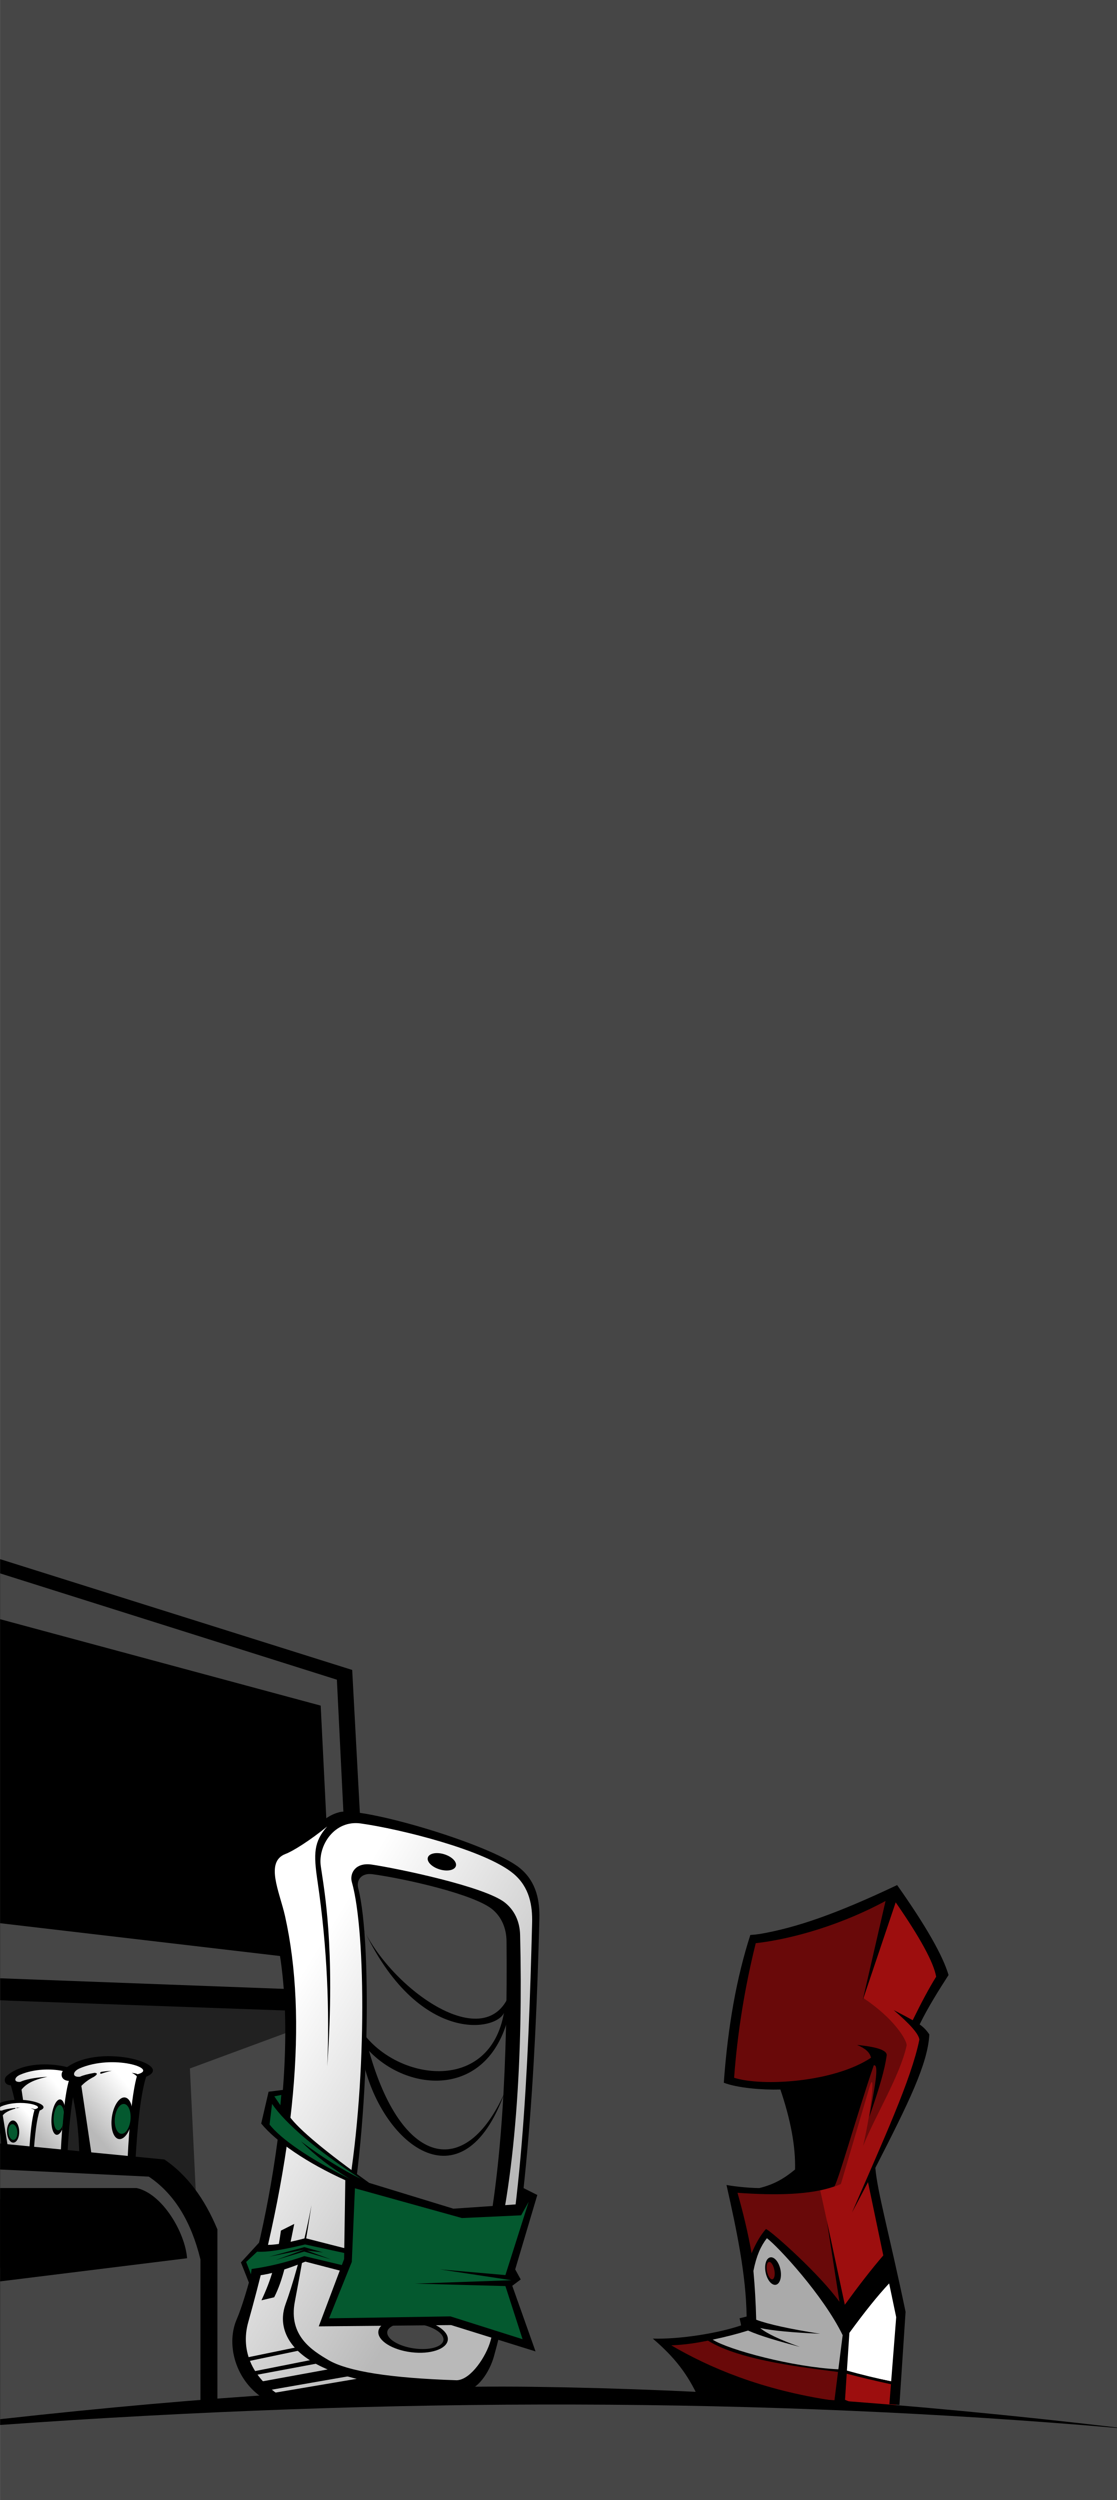 <?xml version="1.0" encoding="UTF-8" standalone="no"?><!-- Generator: Gravit.io --><svg xmlns="http://www.w3.org/2000/svg" xmlns:xlink="http://www.w3.org/1999/xlink" style="isolation:isolate" viewBox="324.356 10.535 350.038 783.169" width="350.038pt" height="783.169pt"><rect x="324.356" y="10.535" width="350.038" height="783.169" fill="#808080" stroke="none"/><defs><clipPath id="_clipPath_zIgK6qnw5Wb6Og4uSRLXIdoJUVIBcKKO"><rect x="324.356" y="10.535" width="350.038" height="783.169"/></clipPath></defs><g clip-path="url(#_clipPath_zIgK6qnw5Wb6Og4uSRLXIdoJUVIBcKKO)"><rect x="324.394" y="10.535" width="350" height="783.169" transform="matrix(1,0,0,1,0,0)" fill="rgb(70,70,70)"/><g><path d=" M 324.394 498.929 L 434.722 533.633 L 440.504 641.256 L 324.394 637.131 L 324.394 498.929 Z " fill="rgb(0,0,0)"/><g opacity="0.53"><path d=" M 324.394 767.224 L 388.941 765.067 L 383.867 658.468 L 434.732 639.673 L 324.394 637.131 L 324.394 767.224 Z " fill="rgb(0,0,0)"/></g><path d=" M 324.394 503.384 L 429.927 536.687 L 434.732 634.34 L 324.394 630.216 L 324.394 503.384 Z " fill="rgb(70,70,70)"/><path d=" M 324.394 517.738 L 424.852 544.806 L 428.847 625.206 L 324.394 612.963 L 324.394 517.738 Z " fill="rgb(0,0,0)"/></g><g><path d=" M 559.488 720.565 C 560.521 717.085 562.169 713.62 564.412 710.149 C 570.585 715.841 578.925 724.686 589.41 736.663 L 602.289 720.187 C 603.958 724.341 605.417 729.588 606.644 735.905 L 605.129 757.306 C 600.82 756.333 595.249 755.158 588.292 753.262 C 567.754 751.238 553.417 747.93 546.034 742.995 L 559.668 738.49 L 559.488 720.565 Z " fill="rgb(255,255,255)"/><path d=" M 533.366 744.727 L 545.478 742.911 L 553.114 746.359 C 563.404 750.139 575.392 752.13 588.389 753.353 L 605.178 756.805 L 605.178 764.476 L 587.062 763.333 L 548.381 760.232 L 533.366 744.727 Z " fill="rgb(157,14,14)"/><path d=" M 553.323 662.042 C 555.122 640.535 558.737 622.388 560.476 617.875 C 573.53 616.062 585.901 610.672 605.289 603.973 C 609.656 612.873 616.553 620.851 618.621 629.149 L 610.333 644.864 C 612.241 646.198 613.328 647.782 613.573 649.593 C 610.59 659.867 605.058 673.171 597.136 691.451 L 602.372 722.031 L 589.503 736.003 C 579.994 725.321 571.544 716.565 564.132 709.714 C 561.201 714.925 559.548 719.701 559.151 724.018 L 553.736 696.49 L 566.154 697.212 L 577.553 689.674 L 573.438 663.59 C 569.345 664.095 560.337 663.693 553.323 662.042 Z " fill="rgb(157,14,14)"/><path d=" M 547.693 743.412 C 552.734 746.618 572.823 752.034 587.075 752.705 L 588.425 742.005 L 588.425 742.005 C 582.376 729.538 568.147 714.218 564.682 711.633 C 562.759 714.1 561.402 717.094 560.457 721.875 C 560.903 726.788 561.194 731.888 561.332 737.171 C 565.023 738.573 571.865 740.073 581.342 741.567 C 572.703 741.192 566.447 740.598 562.581 739.777 C 564.536 741.433 568.676 743.405 575.008 745.685 C 568.61 743.97 562.681 742.299 558.775 740.559 C 555.486 741.595 551.795 742.547 547.693 743.412 Z  M 546.228 743.72 C 556.423 750.163 578.407 752.351 586.971 753.528 L 585.832 762.545 C 563.044 759.252 546.483 752.09 534.717 745.196 C 539.129 745.012 542.73 744.427 546.228 743.72 Z  M 589.166 762.259 L 589.691 754.078 C 593.603 755.112 598.231 756.222 603.554 757.386 L 603.062 763.654 L 606.212 763.864 L 608.139 734.697 C 603.051 710.347 599.263 697.007 598.667 689.601 C 609.158 669.108 615.121 656.942 615.586 647.796 C 614.915 646.886 614.23 645.857 612.545 644.672 C 615.153 639.321 618.625 633.813 621.604 629.197 Q 618.924 620.037 605.489 601.018 C 586.603 609.969 574.087 614.322 562.56 616.322 C 561.434 616.492 560.41 616.602 559.493 616.654 Q 553.062 636.488 551.179 662.938 C 555.356 664.543 563.129 665.237 568.907 665.062 Q 573.771 679.342 573.51 690.112 C 570.02 693.002 566.866 694.812 562.289 695.938 C 558.43 695.899 553.54 695.281 552.022 694.957 C 555.182 708.996 558.17 723.162 558.324 736.157 Q 557.678 736.362 556.116 736.712 Q 556.467 738.115 556.6 738.944 C 549.609 741.35 537.586 743.341 528.926 743.081 C 535.912 749.056 539.864 754.296 543.246 761.604 L 591.633 763.282 L 589.166 762.259 Z  M 610.375 643.351 C 609.087 642.624 607.1 641.57 604.393 640.166 C 609.605 644.616 612.302 647.716 612.462 649.444 C 609.915 661.937 601.313 680.545 591.35 703.597 C 593.117 700.273 594.788 697.1 596.363 694.071 L 601.159 717.029 C 597.484 721.296 593.472 726.469 589.099 732.485 L 583.462 706.125 L 587.424 731.566 C 581.258 722.967 566.635 709.908 564.398 708.737 C 562.731 710.607 561.207 713.244 559.886 716.36 C 558.759 709.873 557.09 703.122 555.467 697.407 C 567.448 698.276 578.405 698.054 585.68 695.445 C 586.349 696.254 592.789 673.2 598.165 657.488 C 600.054 656.95 598.259 665.403 596.766 673.639 C 599.892 664.741 601.601 658.863 602.219 654.412 C 602.52 652.244 596.583 651.465 592.927 651.087 C 595.618 652.227 596.893 653.399 597.318 655.1 C 585.691 662.838 563.208 664.19 554.405 661.377 Q 555.974 640.193 561.186 619.226 C 568.914 618.366 584.747 615.175 601.87 605.999 L 594.71 637.097 L 605.044 606.428 Q 616.565 623.056 617.724 629.728 Q 614.588 634.74 610.375 643.351 Z  M 590.531 741.284 L 589.755 753.103 L 589.755 753.103 C 594.107 754.325 598.738 755.458 603.624 756.482 L 605.2 736.377 L 602.989 725.792 C 599.379 729.652 595.233 734.824 590.531 741.284 L 590.531 741.284 Z " fill-rule="evenodd" fill="rgb(0,0,0)"/><path d=" M 568.941 721.547 C 568.481 719.174 567.063 717.42 565.775 717.632 C 564.487 717.844 563.815 719.942 564.275 722.314 C 564.735 724.687 566.154 726.441 567.442 726.229 C 568.729 726.017 569.401 723.919 568.941 721.547 Z " fill="rgb(0,0,0)"/><path d=" M 567.019 721.6 C 566.728 720.099 565.972 718.966 565.333 719.071 C 564.694 719.176 564.411 720.48 564.702 721.981 C 564.994 723.482 565.749 724.615 566.388 724.51 C 567.027 724.405 567.31 723.101 567.019 721.6 Z " fill="rgb(157,14,14)"/><g opacity="0.77"><path d=" M 560.082 618.49 C 572.247 616.149 589.309 610.959 604.479 603.635 L 594.967 636.447 C 604.543 642.83 608.479 649.486 608.484 651.202 C 606.464 660.63 598.865 672.752 594.817 682.78 C 597.559 671.14 598.877 656.82 596.536 665.299 L 587.874 694.65 C 585.377 695.843 583.222 696.142 581.396 696.641 L 583.471 706.157 L 589.086 737.241 L 587.101 762.542 C 563.471 761.451 545.029 755.351 531.754 744.222 C 541.69 744.048 550.313 742.763 559.816 738.481 L 557.335 711.692 L 553.614 695.32 C 562.305 697.752 570.995 696.519 579.66 691.599 C 593.417 675.455 592.777 669.267 570.24 663.899 C 564.876 664.105 558.16 663.604 552.537 661.942 C 554.164 647.637 556.259 634.454 560.082 618.49 Z " fill="rgb(0,0,0)" fill-opacity="0.43"/></g></g><g><path d=" M 487.334 595.753 C 478.152 588.117 436.699 576.066 430.431 578.268 C 423.655 580.132 421.957 586.899 409.385 590.966 C 405.25 592.304 407.54 603.823 409.832 612.303 C 421.386 655.051 404.3 723.785 398.543 737.025 C 394.884 745.439 398.543 757.734 408.836 762.918 L 469.391 759.674 C 474.014 759.459 477.785 753.475 479.13 748.69 C 489.243 712.714 492.206 657.977 493.381 611.658 C 493.52 606.203 492.62 600.149 487.334 595.753 Z " fill="rgb(0,0,0)"/><linearGradient id="_lgradient_0" x1="0.266" y1="0.723" x2="0.715" y2="0.174" gradientTransform="matrix(-89.729,0,0,180.432,491.12,581.608)" gradientUnits="userSpaceOnUse"><stop offset="1.739%" stop-opacity="1" style="stop-color:rgb(185,185,185)"/><stop offset="98.696%" stop-opacity="1" style="stop-color:rgb(255,255,255)"/></linearGradient><path d=" M 426.907 657.822 C 429.541 620.206 425.836 601.985 424.876 595.05 C 423.972 588.521 429.235 580.574 437.393 581.719 C 449.605 583.432 476.332 590.008 485.24 597.429 C 490.368 601.7 491.241 607.584 491.107 612.886 C 489.966 657.898 487.857 708.904 478.046 743.866 C 476.741 748.516 472.006 755.925 467.521 756.134 Q 436.271 755.128 427.243 749.785 C 422.225 746.814 414.687 742.226 416.751 731.505 C 418.843 720.633 420.569 710.547 421.975 701.219 C 419.113 716.272 415.762 727.041 413.847 732.279 C 410.148 742.399 417.737 756.525 458.354 758.656 C 448.978 758.92 428.698 760.123 413.851 762.04 C 403.446 756.023 399.575 746.984 402.173 737.849 C 416.956 685.073 420.799 642.722 413.694 610.807 C 411.987 603.143 407.28 593.734 413.867 591.255 C 416.157 590.393 421.452 587.077 426.873 582.673 C 422.675 587.484 422.576 591.141 423.854 599.797 C 426.968 620.896 427.628 640.476 426.907 657.822 Z " fill="url(#_lgradient_0)"/><path d=" M 450.946 731.044 C 461.887 732.967 468.662 733.368 471.592 732.366 C 474.743 731.288 477 725.774 478.06 722.106 C 486.108 694.261 488.264 653.324 487.344 616.632 C 487.237 612.355 485.54 608.878 482.608 606.529 C 476.274 601.454 448.64 595.759 440.885 594.607 C 435.564 593.817 433.885 597.53 434.612 600.066 C 439.105 615.736 439.379 664.759 432.875 700.401 L 450.946 731.044 L 450.946 731.044 Z " fill="rgb(0,0,0)"/><path d=" M 416.566 707.163 L 412.384 709.254 C 411.047 719.127 409.259 724.74 406.29 731.087 L 410.282 730.137 C 413.071 724.623 414.281 718.51 416.566 707.163 Z " fill="rgb(0,0,0)"/><path d=" M 464.685 743.502 C 465.005 740.635 460.391 737.706 454.386 736.965 C 448.382 736.224 443.247 737.95 442.927 740.817 C 442.606 743.683 447.221 746.613 453.225 747.354 C 459.23 748.095 464.365 746.369 464.685 743.502 Z " fill="rgb(0,0,0)"/><path d=" M 467.208 595.07 C 467.609 593.762 465.968 592.099 463.547 591.359 C 461.127 590.619 458.837 591.08 458.437 592.389 C 458.037 593.697 459.677 595.36 462.098 596.1 C 464.518 596.841 466.808 596.379 467.208 595.07 Z " fill="rgb(0,0,0)"/><path d=" M 478.893 608.822 C 473.283 603.898 451.057 598.981 441.119 597.618 C 437.504 597.123 435.97 599.557 436.614 602.018 C 441.209 619.57 439.989 682.304 432.341 714.34 C 430.756 720.979 436.114 726.38 438.512 726.38 Q 462.42 732.165 467.9 730.111 C 470.692 729.065 474.211 724.007 475.102 720.425 C 481.752 693.69 483.425 654.505 483.089 618.624 C 483.05 614.473 481.491 611.102 478.893 608.822 Z " fill="rgb(70,70,70)"/><path d=" M 484.327 639.338 C 484.637 638.298 484.838 635.419 484.498 633.886 C 477.418 656.107 445.168 632.583 437.189 612.37 C 454.242 651.146 479.759 646.944 482.282 641.042 C 477.853 665.939 449.908 662.515 438.491 647.858 C 438.737 649.516 438.153 654.104 437.95 655.265 C 443.47 681.969 469.236 702.818 482.543 665.929 C 470.155 693.695 450.059 688.981 439.992 652.934 C 452.826 666.465 478.998 667.987 484.327 639.338 Z " fill="rgb(0,0,0)"/><path d=" M 463.327 743.535 C 463.57 741.391 459.821 739.086 454.961 738.392 C 450.1 737.698 445.956 738.875 445.713 741.019 C 445.47 743.162 449.219 745.467 454.079 746.161 C 458.94 746.855 463.084 745.678 463.327 743.535 Z " fill="rgb(70,70,70)"/><path d=" M 460.842 759.2 L 460.108 757.364 L 439.047 755.186 L 407.799 760.485 L 411.562 762.871 L 460.842 759.2 Z " fill="rgb(0,0,0)"/><path d=" M 437.168 754.246 L 407.251 759.477 L 404.222 756.908 L 430.377 752.136 L 437.168 754.246 Z " fill="rgb(0,0,0)"/><path d=" M 426.337 750.392 L 403.302 754.705 L 402.476 753.617 L 424.226 749.304 L 426.337 750.392 Z " fill="rgb(0,0,0)"/><path d=" M 420.28 746.365 L 400.549 750.495 L 400.274 749.302 L 418.995 745.447 L 420.28 746.365 Z " fill="rgb(0,0,0)"/></g><g><path d=" M 437.183 716.004 L 420.048 711.628 C 413.274 713.44 408.7 714.084 406.295 713.53 L 405.971 712.557 L 399.853 719.219 L 402.369 725.576 L 405.324 724.472 L 405.324 723.328 C 409.292 722.839 414.21 721.397 420.048 718.972 L 436.812 723.328 L 437.183 716.004 Z " fill="rgb(0,0,0)"/><path d=" M 434.718 716.806 L 419.958 713.589 C 412.965 715.303 407.967 716.067 404.935 715.853 L 401.495 719.079 L 403 722.95 L 403.206 721.278 C 408.527 720.555 414.049 719.22 419.743 717.245 L 433.233 720.473 L 434.718 716.806 Z " fill="rgb(4,89,47)"/><path d=" M 419.743 714.43 L 408.64 717.441 L 419.605 715.231 L 410.712 718.488 L 419.678 715.814 L 428.075 718.273 L 420.553 715.523 L 425.598 716.087 L 419.743 714.43 Z " fill="rgb(0,0,0)"/><path d=" M 408.525 665.752 L 414.366 665.006 L 415.074 673.503 C 418.116 677.662 426.464 684.618 440.057 694.311 L 466.43 702.386 L 486.513 701.011 L 487.138 695.303 L 492.734 698.096 L 485.804 721.404 L 487.537 724.553 L 484.889 726.543 L 492.182 747.1 L 465.714 738.842 L 424.244 739.254 L 432.194 718.161 L 432.566 693.479 C 420.52 688.026 410.813 681.374 406.211 675.712 L 408.525 665.752 Z " fill="rgb(0,0,0)"/><path d=" M 412.511 666.757 L 412.216 669.991 L 410.321 667.194 L 412.511 666.757 Z " fill="rgb(4,89,47)"/><path d=" M 409.611 669.57 C 413.869 675.748 423.52 684.04 437.442 693.06 C 431.527 690.165 425.279 686.251 418.668 681.288 C 423.154 685.78 428.267 689.715 433.977 693.06 C 421.132 686.665 412.413 680.566 408.823 676.028 L 409.611 669.57 Z " fill="rgb(4,89,47)"/><path d=" M 465.519 736.125 L 427.472 736.736 L 434.6 719.063 L 435.581 695.996 L 469.111 705.318 L 487.665 704.465 L 490.04 700.215 L 482.738 723.188 L 462.235 721.404 L 484.665 724.798 L 454.382 725.861 L 482.738 726.629 L 488.115 743.276 L 465.519 736.125 Z " fill="rgb(4,89,47)"/></g><g><g><path d=" M 327.747 663.76 C 325.583 663.649 325.43 661.698 326.471 660.782 C 335.007 653.269 356.457 659.355 348.349 662.658 C 347.004 666.851 346.04 674.698 345.433 686.172 L 330.598 684.865 C 330.463 677.02 329.738 670.484 327.747 663.76 Z " fill="rgb(0,0,0)"/><linearGradient id="_lgradient_1" x1="0.266" y1="0.723" x2="0.715" y2="0.174" gradientTransform="matrix(18.409,0,0,25.931,329.152,658.794)" gradientUnits="userSpaceOnUse"><stop offset="1.739%" stop-opacity="1" style="stop-color:rgb(185,185,185)"/><stop offset="98.696%" stop-opacity="1" style="stop-color:rgb(255,255,255)"/></linearGradient><path d=" M 333.923 684.024 L 331.102 665.097 C 332.459 663.362 334.659 662.029 339.203 661.074 C 335.026 661.296 332.033 662.006 330.747 662.658 C 328.61 662.889 328.666 661.29 330.644 660.434 C 339.542 656.585 351.9 660.525 346.042 661.997 C 344.769 665.994 343.891 674.452 343.401 684.726 L 333.923 684.024 Z " fill="url(#_lgradient_1)"/><path d=" M 343.861 677.524 C 343.343 678.698 342.675 679.359 342.028 679.238 C 340.867 679.02 340.211 676.364 340.565 673.31 C 340.919 670.256 342.149 667.954 343.31 668.172 C 343.873 668.278 344.317 668.956 344.562 670.019 L 343.861 677.524 L 343.861 677.524 Z " fill="rgb(0,0,0)"/><path d=" M 343.971 676.344 C 343.596 677.311 343.061 677.907 342.513 677.839 C 341.611 677.728 341.014 675.859 341.181 673.668 C 341.348 671.478 342.216 669.789 343.118 669.901 C 343.719 669.975 344.185 670.83 344.372 672.047 L 343.971 676.344 L 343.971 676.344 Z " fill="rgb(4,89,47)"/></g><g><path d=" M 324.371 678.556 C 324.694 680.692 324.84 682.926 324.885 685.365 L 334.835 686.172 C 335.242 679.084 335.888 674.237 336.791 671.646 C 341.615 669.836 330.853 666.673 324.375 669.241 L 324.371 678.556 L 324.371 678.556 Z " fill="rgb(0,0,0)"/><linearGradient id="_lgradient_2" x1="0.266" y1="0.723" x2="0.715" y2="0.174" gradientTransform="matrix(11.906,0,0,16.019,324.356,669.26)" gradientUnits="userSpaceOnUse"><stop offset="1.739%" stop-opacity="1" style="stop-color:rgb(185,185,185)"/><stop offset="98.696%" stop-opacity="1" style="stop-color:rgb(255,255,255)"/></linearGradient><path d=" M 329.15 670.811 C 327.075 671.037 325.689 671.318 324.985 671.646 C 324.713 671.673 324.494 671.66 324.356 671.602 L 324.356 671.602 L 324.375 670.568 C 324.509 670.462 324.695 670.361 324.916 670.273 C 330.884 667.895 339.172 670.329 335.243 671.238 C 335.149 671.201 334.526 670.99 333.962 670.962 C 334.639 671.124 335.172 671.453 335.161 671.486 C 334.352 674.047 333.79 679.138 333.472 685.279 L 327.115 684.845 L 325.223 673.153 C 325.854 672.299 327.185 671.593 329.206 671.026 L 329.15 670.811 Z  M 329.489 670.776 C 329.858 670.738 330.247 670.702 330.657 670.668 C 330.279 670.75 329.92 670.836 329.578 670.925 L 329.489 670.776 Z " fill-rule="evenodd" fill="url(#_lgradient_2)"/><g><path d=" M 326.548 678.386 C 326.469 676.474 327.262 674.851 328.318 674.764 C 329.374 674.677 330.295 676.159 330.374 678.071 C 330.453 679.983 329.66 681.605 328.604 681.692 C 327.549 681.779 326.627 680.297 326.548 678.386 Z " fill="rgb(0,0,0)"/><path d=" M 326.987 678.551 C 326.853 677.196 327.373 676.016 328.146 675.918 C 328.92 675.821 329.656 676.842 329.79 678.197 C 329.924 679.552 329.404 680.732 328.63 680.829 C 327.857 680.927 327.12 679.906 326.987 678.551 Z " fill="rgb(4,89,47)"/></g></g><g><path d=" M 345.897 662.353 C 343.349 662.223 343.169 659.925 344.394 658.846 C 354.447 649.999 379.707 657.166 370.159 661.055 C 368.574 665.994 367.439 675.234 366.724 688.746 L 349.254 687.206 C 349.095 677.968 348.242 670.272 345.897 662.353 Z " fill="rgb(0,0,0)"/><linearGradient id="_lgradient_3" x1="0.266" y1="0.723" x2="0.715" y2="0.174" gradientTransform="matrix(21.678,0,0,30.537,347.552,656.506)" gradientUnits="userSpaceOnUse"><stop offset="1.739%" stop-opacity="1" style="stop-color:rgb(185,185,185)"/><stop offset="98.696%" stop-opacity="1" style="stop-color:rgb(255,255,255)"/></linearGradient><path d=" M 353.772 661.087 C 352.22 661.862 350.924 662.809 349.848 663.928 L 353.17 686.216 L 364.331 687.043 C 364.88 675.538 365.843 665.966 367.224 661.006 C 367.189 660.759 366.659 660.354 365.666 659.821 C 366.68 659.966 367.262 660.108 367.441 660.277 C 374.34 658.543 359.787 653.904 349.308 658.437 C 346.979 659.444 346.914 661.327 349.429 661.055 C 350.257 660.636 351.952 660.186 354.007 659.834 C 355.034 659.922 354.896 660.352 353.772 661.087 Z  M 356.063 660.117 C 357.077 659.75 358.186 659.443 359.388 659.191 C 358.308 659.252 357.199 659.359 356.137 659.513 C 355.605 659.74 355.599 660.074 356.063 660.117 Z " fill-rule="evenodd" fill="url(#_lgradient_3)"/><path d=" M 359.428 673.6 C 359.959 670.004 361.802 667.292 363.541 667.549 C 365.281 667.805 366.263 670.933 365.733 674.529 C 365.202 678.125 363.359 680.837 361.62 680.58 C 359.88 680.324 358.898 677.196 359.428 673.6 Z " fill="rgb(0,0,0)"/><path d=" M 360.351 674.021 C 360.601 671.442 361.902 669.454 363.254 669.585 C 364.605 669.716 365.5 671.917 365.249 674.496 C 364.999 677.076 363.699 679.064 362.347 678.933 C 360.995 678.802 360.101 676.601 360.351 674.021 Z " fill="rgb(4,89,47)"/></g></g><g><path d=" M 324.394 681.97 L 375.896 686.985 C 382.851 691.717 388.391 699.024 392.483 708.875 L 392.483 762.34 L 324.394 768.34 L 324.394 681.97 Z " fill="rgb(0,0,0)"/><path d=" M 324.394 690.112 L 370.982 692.346 C 378.836 697.594 384.243 706.255 387.173 718.3 L 387.173 763.724 L 324.394 768.34 L 324.394 690.112 Z " fill="rgb(70,70,70)"/><path d=" M 324.394 695.927 L 367.179 695.927 C 375.247 697.687 382.384 709.889 382.978 717.912 L 324.394 725.161 L 324.394 695.927 Z " fill="rgb(0,0,0)"/><path d=" M 324.394 699.438 L 367.179 699.438 C 372.553 701.7 377.262 711.052 377.869 716.299 L 324.394 720.859 L 324.394 699.438 Z " fill="rgb(0,0,0)"/></g><path d=" M 674.394 771.078 C 564.697 761.602 448.044 761.293 324.394 770.132 L 324.394 770.132 L 324.394 768.327 C 390.453 760.99 445.928 757.612 490.856 758.177 C 546.911 758.883 608.086 763.127 674.394 770.92 L 674.394 771.078 L 674.394 771.078 Z " fill="rgb(0,0,0)"/></g></svg>